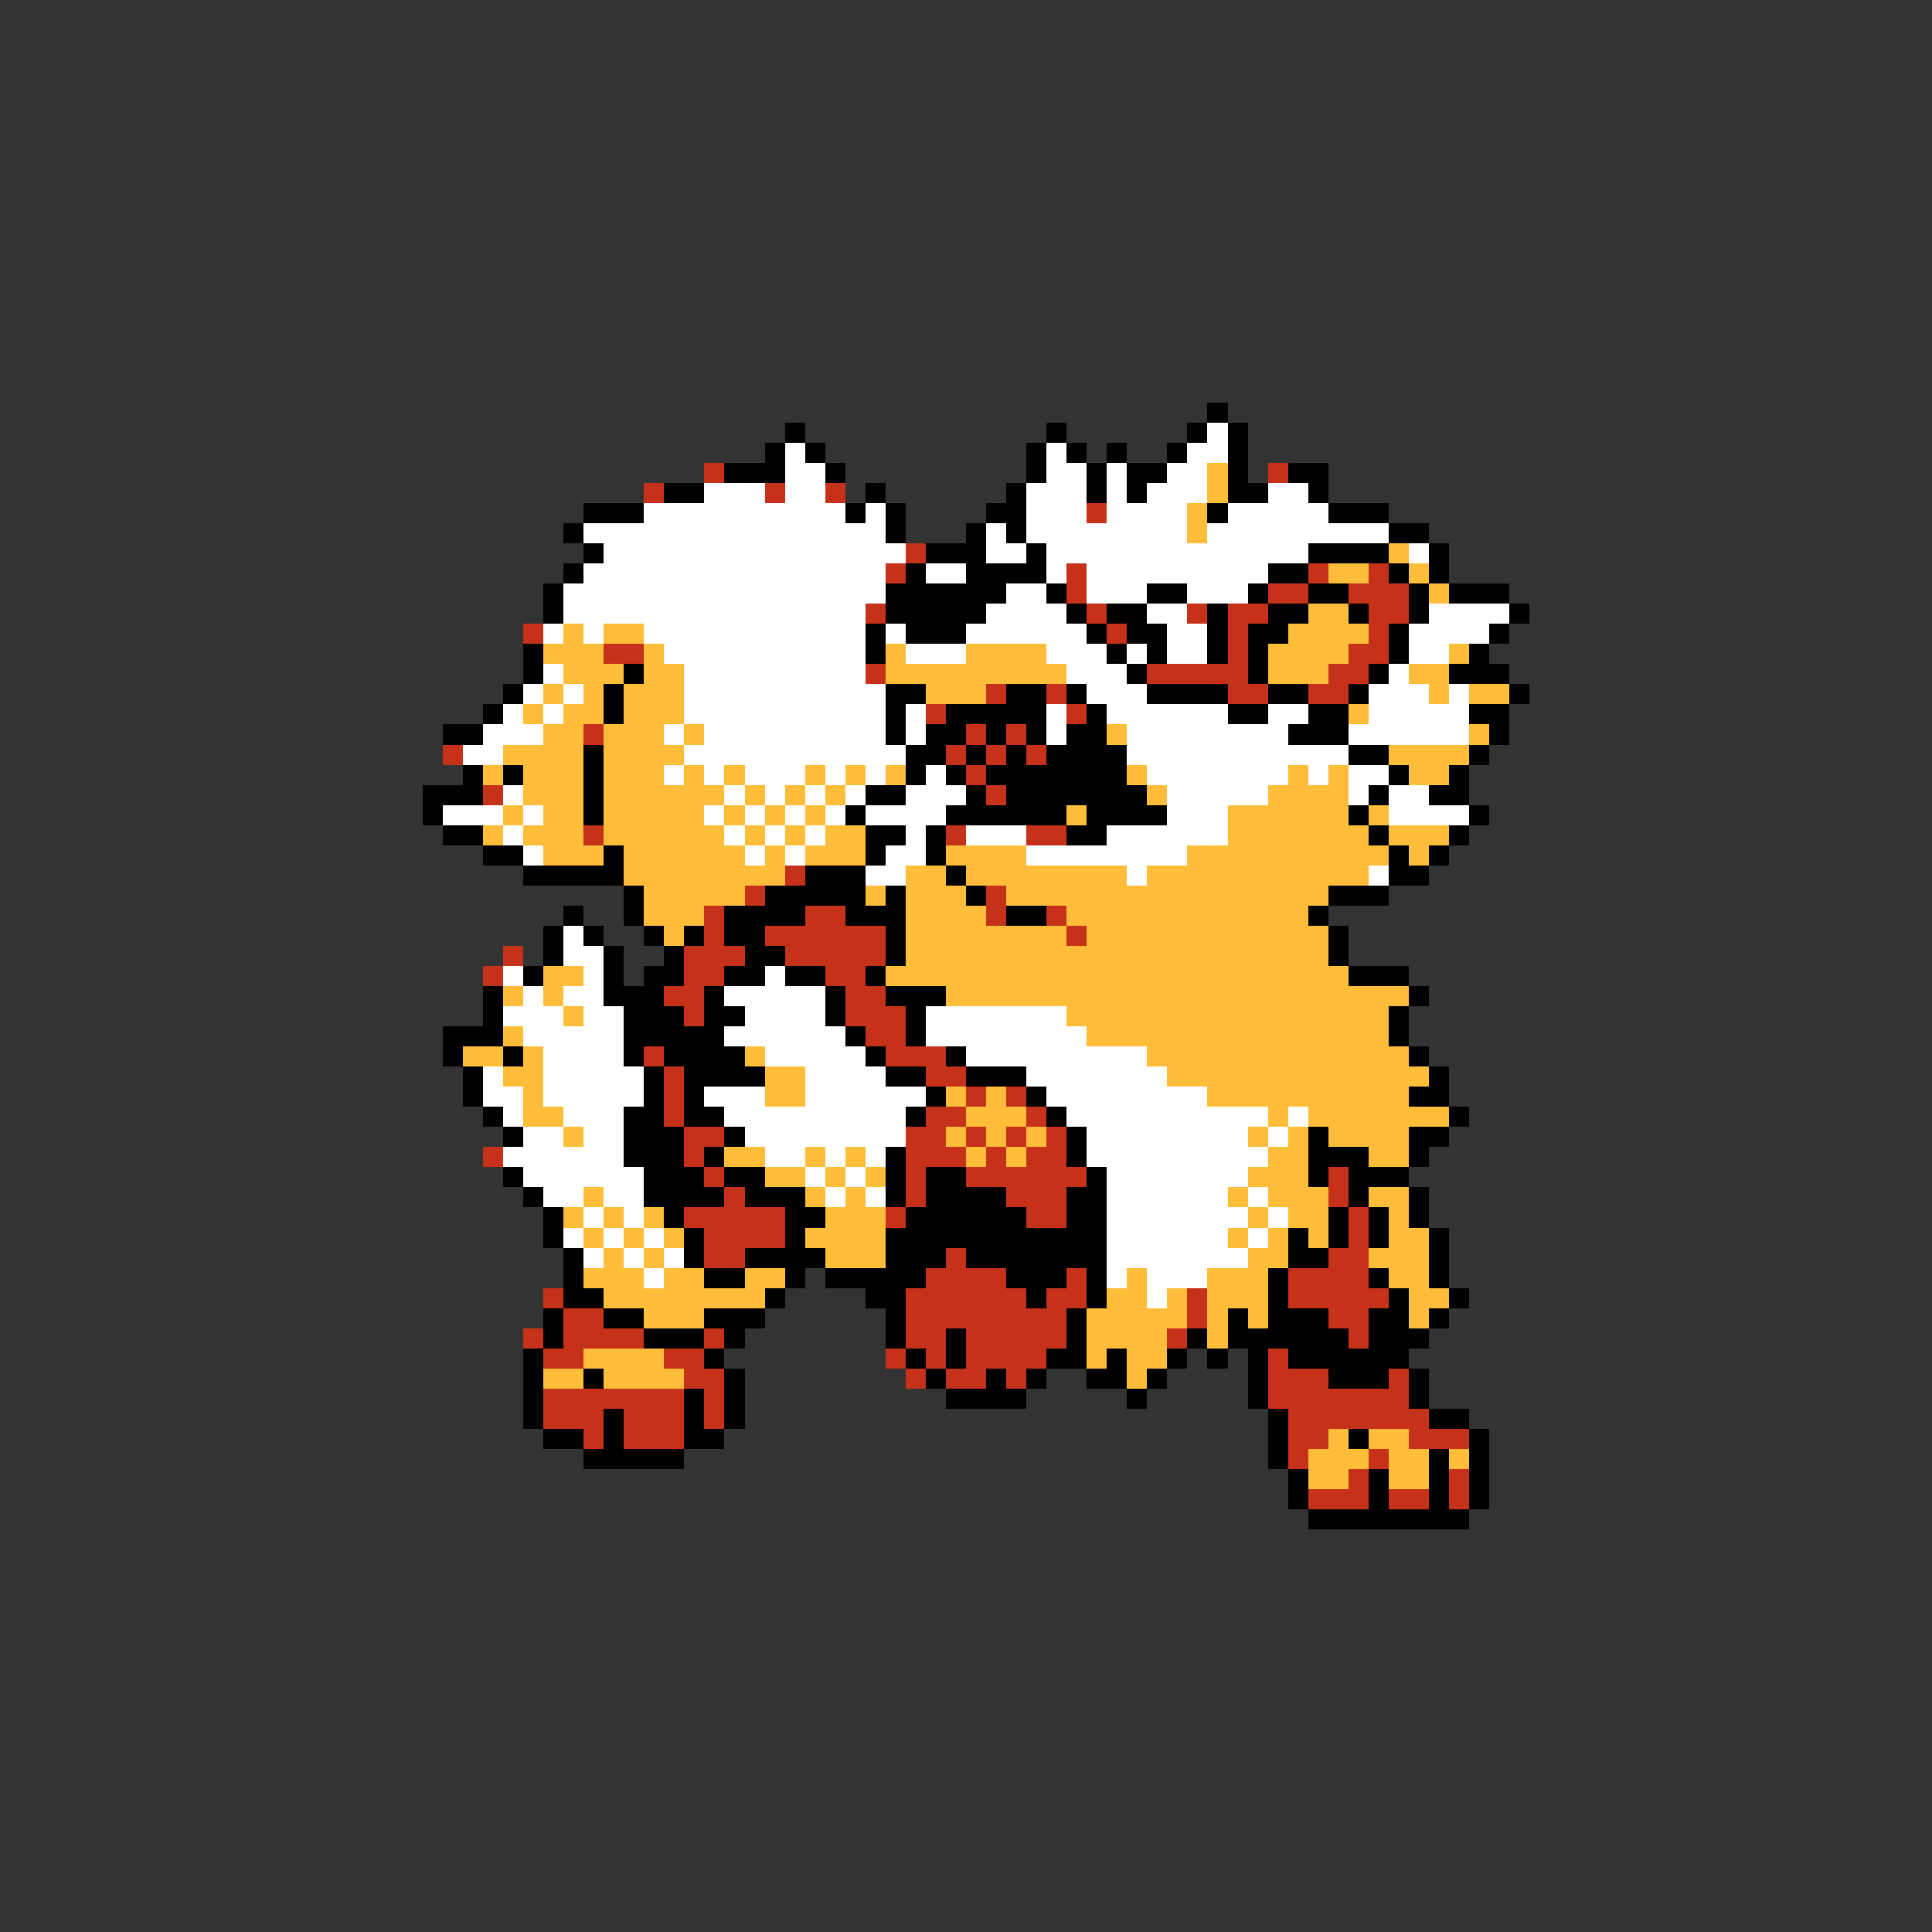 <svg xmlns="http://www.w3.org/2000/svg" viewBox="0 -0.5 96 96" shape-rendering="crispEdges">
<rect x="0" y="-0.5" width="96" height="96" fill="#333333" stroke="none"/>
<path stroke="#000000" d="M60 20h1M39 21h1M52 21h1M59 21h1M61 21h1M38 22h1M40 22h1M51 22h1M53 22h1M55 22h1M58 22h1M61 22h1M36 23h3M41 23h1M51 23h1M54 23h1M56 23h2M61 23h1M64 23h2M33 24h2M43 24h1M50 24h1M54 24h1M56 24h1M61 24h2M65 24h1M29 25h3M42 25h1M44 25h1M49 25h2M60 25h1M66 25h3M28 26h1M44 26h1M48 26h1M50 26h1M69 26h2M29 27h1M46 27h3M51 27h1M65 27h4M71 27h1M28 28h1M45 28h1M48 28h4M63 28h2M69 28h1M71 28h1M27 29h1M44 29h6M52 29h1M57 29h2M62 29h1M65 29h2M70 29h1M72 29h3M27 30h1M44 30h5M53 30h1M55 30h2M60 30h1M63 30h2M67 30h1M70 30h1M75 30h1M43 31h1M45 31h3M54 31h1M56 31h2M60 31h1M62 31h2M69 31h1M74 31h1M26 32h1M43 32h1M55 32h1M57 32h1M60 32h1M62 32h1M69 32h1M73 32h1M26 33h1M31 33h1M56 33h1M62 33h1M68 33h1M72 33h3M25 34h1M30 34h1M44 34h2M50 34h2M53 34h1M57 34h4M63 34h2M67 34h1M75 34h1M24 35h1M30 35h1M44 35h1M47 35h5M54 35h1M61 35h2M65 35h2M73 35h2M22 36h2M44 36h1M46 36h2M49 36h1M51 36h1M53 36h2M64 36h3M74 36h1M29 37h1M45 37h2M48 37h1M50 37h1M52 37h4M67 37h2M73 37h1M23 38h1M25 38h1M29 38h1M45 38h1M47 38h1M49 38h7M69 38h1M72 38h1M21 39h3M29 39h1M43 39h2M48 39h1M50 39h7M68 39h1M71 39h2M21 40h1M29 40h1M42 40h1M47 40h6M54 40h4M67 40h1M73 40h1M22 41h2M43 41h2M46 41h1M53 41h2M68 41h1M72 41h1M24 42h2M30 42h1M43 42h1M46 42h1M69 42h1M71 42h1M26 43h5M40 43h3M47 43h1M69 43h2M31 44h1M38 44h5M44 44h1M48 44h1M66 44h3M28 45h1M31 45h1M36 45h4M42 45h3M50 45h2M65 45h1M27 46h1M29 46h1M32 46h1M34 46h1M36 46h2M44 46h1M66 46h1M27 47h1M30 47h1M33 47h1M37 47h2M44 47h1M66 47h1M26 48h1M30 48h1M32 48h2M36 48h2M39 48h2M43 48h1M67 48h3M24 49h1M30 49h3M35 49h1M41 49h1M44 49h3M70 49h1M24 50h1M31 50h3M35 50h2M41 50h1M45 50h1M69 50h1M22 51h3M31 51h5M42 51h1M45 51h1M69 51h1M22 52h1M25 52h1M31 52h1M33 52h4M43 52h1M47 52h1M70 52h1M23 53h1M32 53h1M34 53h4M44 53h2M48 53h3M71 53h1M23 54h1M32 54h1M34 54h1M46 54h1M51 54h1M70 54h2M24 55h1M31 55h2M34 55h2M45 55h1M52 55h1M72 55h1M25 56h1M31 56h3M36 56h1M53 56h1M65 56h1M70 56h2M31 57h3M35 57h1M44 57h1M53 57h1M65 57h3M70 57h1M25 58h1M32 58h3M36 58h2M44 58h1M46 58h2M54 58h1M65 58h1M67 58h3M26 59h1M32 59h4M37 59h3M44 59h1M46 59h4M53 59h2M67 59h1M70 59h1M27 60h1M33 60h1M39 60h2M45 60h6M53 60h2M66 60h1M68 60h1M70 60h1M27 61h1M34 61h1M39 61h1M44 61h11M64 61h1M66 61h1M68 61h1M71 61h1M28 62h1M34 62h1M37 62h4M44 62h3M48 62h7M64 62h2M71 62h1M28 63h1M35 63h2M39 63h1M41 63h5M50 63h3M54 63h1M63 63h1M68 63h1M71 63h1M28 64h2M38 64h1M43 64h2M51 64h1M54 64h1M63 64h1M69 64h1M72 64h1M27 65h1M30 65h2M35 65h3M44 65h1M53 65h1M61 65h1M63 65h3M68 65h2M71 65h1M27 66h1M32 66h3M36 66h1M44 66h1M47 66h1M53 66h1M59 66h1M61 66h6M68 66h3M26 67h1M35 67h1M45 67h1M47 67h1M52 67h2M55 67h1M58 67h1M60 67h1M62 67h1M64 67h6M26 68h1M29 68h1M36 68h1M46 68h1M49 68h1M51 68h1M54 68h2M57 68h1M62 68h1M66 68h3M70 68h1M26 69h1M34 69h1M36 69h1M47 69h4M56 69h1M62 69h1M70 69h1M26 70h1M30 70h1M34 70h1M36 70h1M63 70h1M71 70h2M27 71h2M30 71h1M34 71h2M63 71h1M67 71h1M73 71h1M29 72h5M63 72h1M71 72h1M73 72h1M64 73h1M68 73h1M71 73h1M73 73h1M64 74h1M68 74h1M71 74h1M73 74h1M65 75h8" />
<path stroke="#ffffff" d="M60 21h1M39 22h1M52 22h1M59 22h2M39 23h2M52 23h2M55 23h1M58 23h2M35 24h3M39 24h2M51 24h3M55 24h1M57 24h3M63 24h2M32 25h10M43 25h1M51 25h3M55 25h4M61 25h5M29 26h15M49 26h1M51 26h8M60 26h9M30 27h15M49 27h2M52 27h13M70 27h1M29 28h15M46 28h2M52 28h1M54 28h9M28 29h16M50 29h2M54 29h3M59 29h3M28 30h15M49 30h4M57 30h2M71 30h4M27 31h1M29 31h1M32 31h11M44 31h1M48 31h6M58 31h2M70 31h4M33 32h10M45 32h3M52 32h3M56 32h1M58 32h2M70 32h2M27 33h1M34 33h9M53 33h3M69 33h1M26 34h1M28 34h1M34 34h10M54 34h3M68 34h3M72 34h1M25 35h1M27 35h1M34 35h10M45 35h1M52 35h1M55 35h6M63 35h2M68 35h5M24 36h3M33 36h1M35 36h9M45 36h1M52 36h1M56 36h8M67 36h6M23 37h2M34 37h11M56 37h11M33 38h1M35 38h1M37 38h3M41 38h1M43 38h1M46 38h1M57 38h7M65 38h1M67 38h2M25 39h1M36 39h1M38 39h1M40 39h1M42 39h1M45 39h3M58 39h5M67 39h1M69 39h2M22 40h3M26 40h1M35 40h1M37 40h1M39 40h1M41 40h1M43 40h4M58 40h3M69 40h4M25 41h1M36 41h1M38 41h1M40 41h1M45 41h1M48 41h3M55 41h6M26 42h1M37 42h1M39 42h1M44 42h2M51 42h8M43 43h2M56 43h1M68 43h1M28 46h1M28 47h2M25 48h1M29 48h1M38 48h1M26 49h1M28 49h2M36 49h5M25 50h3M29 50h2M37 50h4M46 50h7M26 51h5M36 51h6M46 51h8M27 52h4M38 52h5M48 52h9M24 53h1M27 53h5M40 53h4M51 53h7M24 54h2M27 54h5M35 54h3M40 54h6M52 54h8M25 55h1M28 55h3M36 55h9M53 55h10M64 55h1M26 56h2M29 56h2M37 56h8M54 56h8M63 56h1M25 57h6M38 57h2M41 57h1M43 57h1M54 57h9M26 58h6M40 58h1M42 58h1M55 58h7M27 59h2M30 59h2M41 59h1M43 59h1M55 59h6M62 59h1M29 60h1M31 60h1M55 60h7M63 60h1M28 61h1M30 61h1M32 61h1M55 61h6M62 61h1M29 62h1M31 62h1M33 62h1M55 62h7M32 63h1M55 63h1M57 63h3M57 64h1" />
<path stroke="#c53119" d="M35 23h1M63 23h1M32 24h1M38 24h1M41 24h1M54 25h1M45 27h1M44 28h1M53 28h1M65 28h1M68 28h1M53 29h1M63 29h2M67 29h3M43 30h1M54 30h1M59 30h1M61 30h2M68 30h2M26 31h1M55 31h1M61 31h1M68 31h1M30 32h2M61 32h1M67 32h2M43 33h1M57 33h5M66 33h2M49 34h1M52 34h1M61 34h2M65 34h2M46 35h1M53 35h1M29 36h1M48 36h1M50 36h1M22 37h1M47 37h1M49 37h1M51 37h1M48 38h1M24 39h1M49 39h1M29 41h1M47 41h1M51 41h2M39 43h1M37 44h1M49 44h1M35 45h1M40 45h2M49 45h1M52 45h1M35 46h1M38 46h6M53 46h1M25 47h1M34 47h3M39 47h5M24 48h1M34 48h2M41 48h2M33 49h2M42 49h2M34 50h1M42 50h3M43 51h2M32 52h1M44 52h3M33 53h1M46 53h2M33 54h1M48 54h1M50 54h1M33 55h1M46 55h2M51 55h1M34 56h2M45 56h2M48 56h1M50 56h1M52 56h1M24 57h1M34 57h1M45 57h3M49 57h1M51 57h2M35 58h1M45 58h1M48 58h6M66 58h1M36 59h1M45 59h1M50 59h3M66 59h1M34 60h5M44 60h1M51 60h2M67 60h1M35 61h4M67 61h1M35 62h2M47 62h1M66 62h2M46 63h4M53 63h1M64 63h4M27 64h1M45 64h6M52 64h2M59 64h1M64 64h5M28 65h2M45 65h8M59 65h1M66 65h2M26 66h1M28 66h4M35 66h1M45 66h2M48 66h5M58 66h1M67 66h1M27 67h2M33 67h2M44 67h1M46 67h1M48 67h4M63 67h1M34 68h2M45 68h1M47 68h2M50 68h1M63 68h3M69 68h1M27 69h7M35 69h1M63 69h7M27 70h3M31 70h3M35 70h1M64 70h7M29 71h1M31 71h3M64 71h2M70 71h3M64 72h1M68 72h1M67 73h1M72 73h1M65 74h3M69 74h2M72 74h1" />
<path stroke="#ffbd3a" d="M60 23h1M60 24h1M59 25h1M59 26h1M69 27h1M66 28h2M70 28h1M71 29h1M65 30h2M28 31h1M30 31h2M64 31h4M27 32h3M32 32h1M44 32h1M48 32h4M63 32h4M72 32h1M28 33h3M32 33h2M44 33h9M63 33h3M70 33h2M27 34h1M29 34h1M31 34h3M46 34h3M71 34h1M73 34h2M26 35h1M28 35h2M31 35h3M67 35h1M27 36h2M30 36h3M34 36h1M55 36h1M73 36h1M25 37h4M30 37h4M69 37h4M24 38h1M26 38h3M30 38h3M34 38h1M36 38h1M40 38h1M42 38h1M44 38h1M56 38h1M64 38h1M66 38h1M70 38h2M26 39h3M30 39h6M37 39h1M39 39h1M41 39h1M57 39h1M63 39h4M25 40h1M27 40h2M30 40h5M36 40h1M38 40h1M40 40h1M53 40h1M61 40h6M68 40h1M24 41h1M26 41h3M30 41h6M37 41h1M39 41h1M41 41h2M61 41h7M69 41h3M27 42h3M31 42h6M38 42h1M40 42h3M47 42h4M59 42h10M70 42h1M31 43h8M45 43h2M48 43h8M57 43h11M32 44h5M43 44h1M45 44h3M50 44h16M32 45h3M45 45h4M53 45h12M33 46h1M45 46h8M54 46h12M45 47h21M27 48h2M44 48h23M25 49h1M27 49h1M47 49h23M28 50h1M53 50h16M25 51h1M54 51h15M23 52h2M26 52h1M37 52h1M57 52h13M25 53h2M38 53h2M58 53h13M26 54h1M38 54h2M47 54h1M49 54h1M60 54h10M26 55h2M48 55h3M63 55h1M65 55h7M28 56h1M47 56h1M49 56h1M51 56h1M62 56h1M64 56h1M66 56h4M36 57h2M40 57h1M42 57h1M48 57h1M50 57h1M63 57h2M68 57h2M38 58h2M41 58h1M43 58h1M62 58h3M29 59h1M40 59h1M42 59h1M61 59h1M63 59h3M68 59h2M28 60h1M30 60h1M32 60h1M41 60h3M62 60h1M64 60h2M69 60h1M29 61h1M31 61h1M33 61h1M40 61h4M61 61h1M63 61h1M65 61h1M69 61h2M30 62h1M32 62h1M41 62h3M62 62h2M68 62h3M29 63h3M33 63h2M37 63h2M56 63h1M60 63h3M69 63h2M30 64h8M55 64h2M58 64h1M60 64h3M70 64h2M32 65h3M54 65h5M60 65h1M62 65h1M70 65h1M54 66h4M60 66h1M29 67h4M54 67h1M56 67h2M27 68h2M30 68h4M56 68h1M66 71h1M68 71h2M65 72h3M69 72h2M72 72h1M65 73h2M69 73h2" />
</svg>